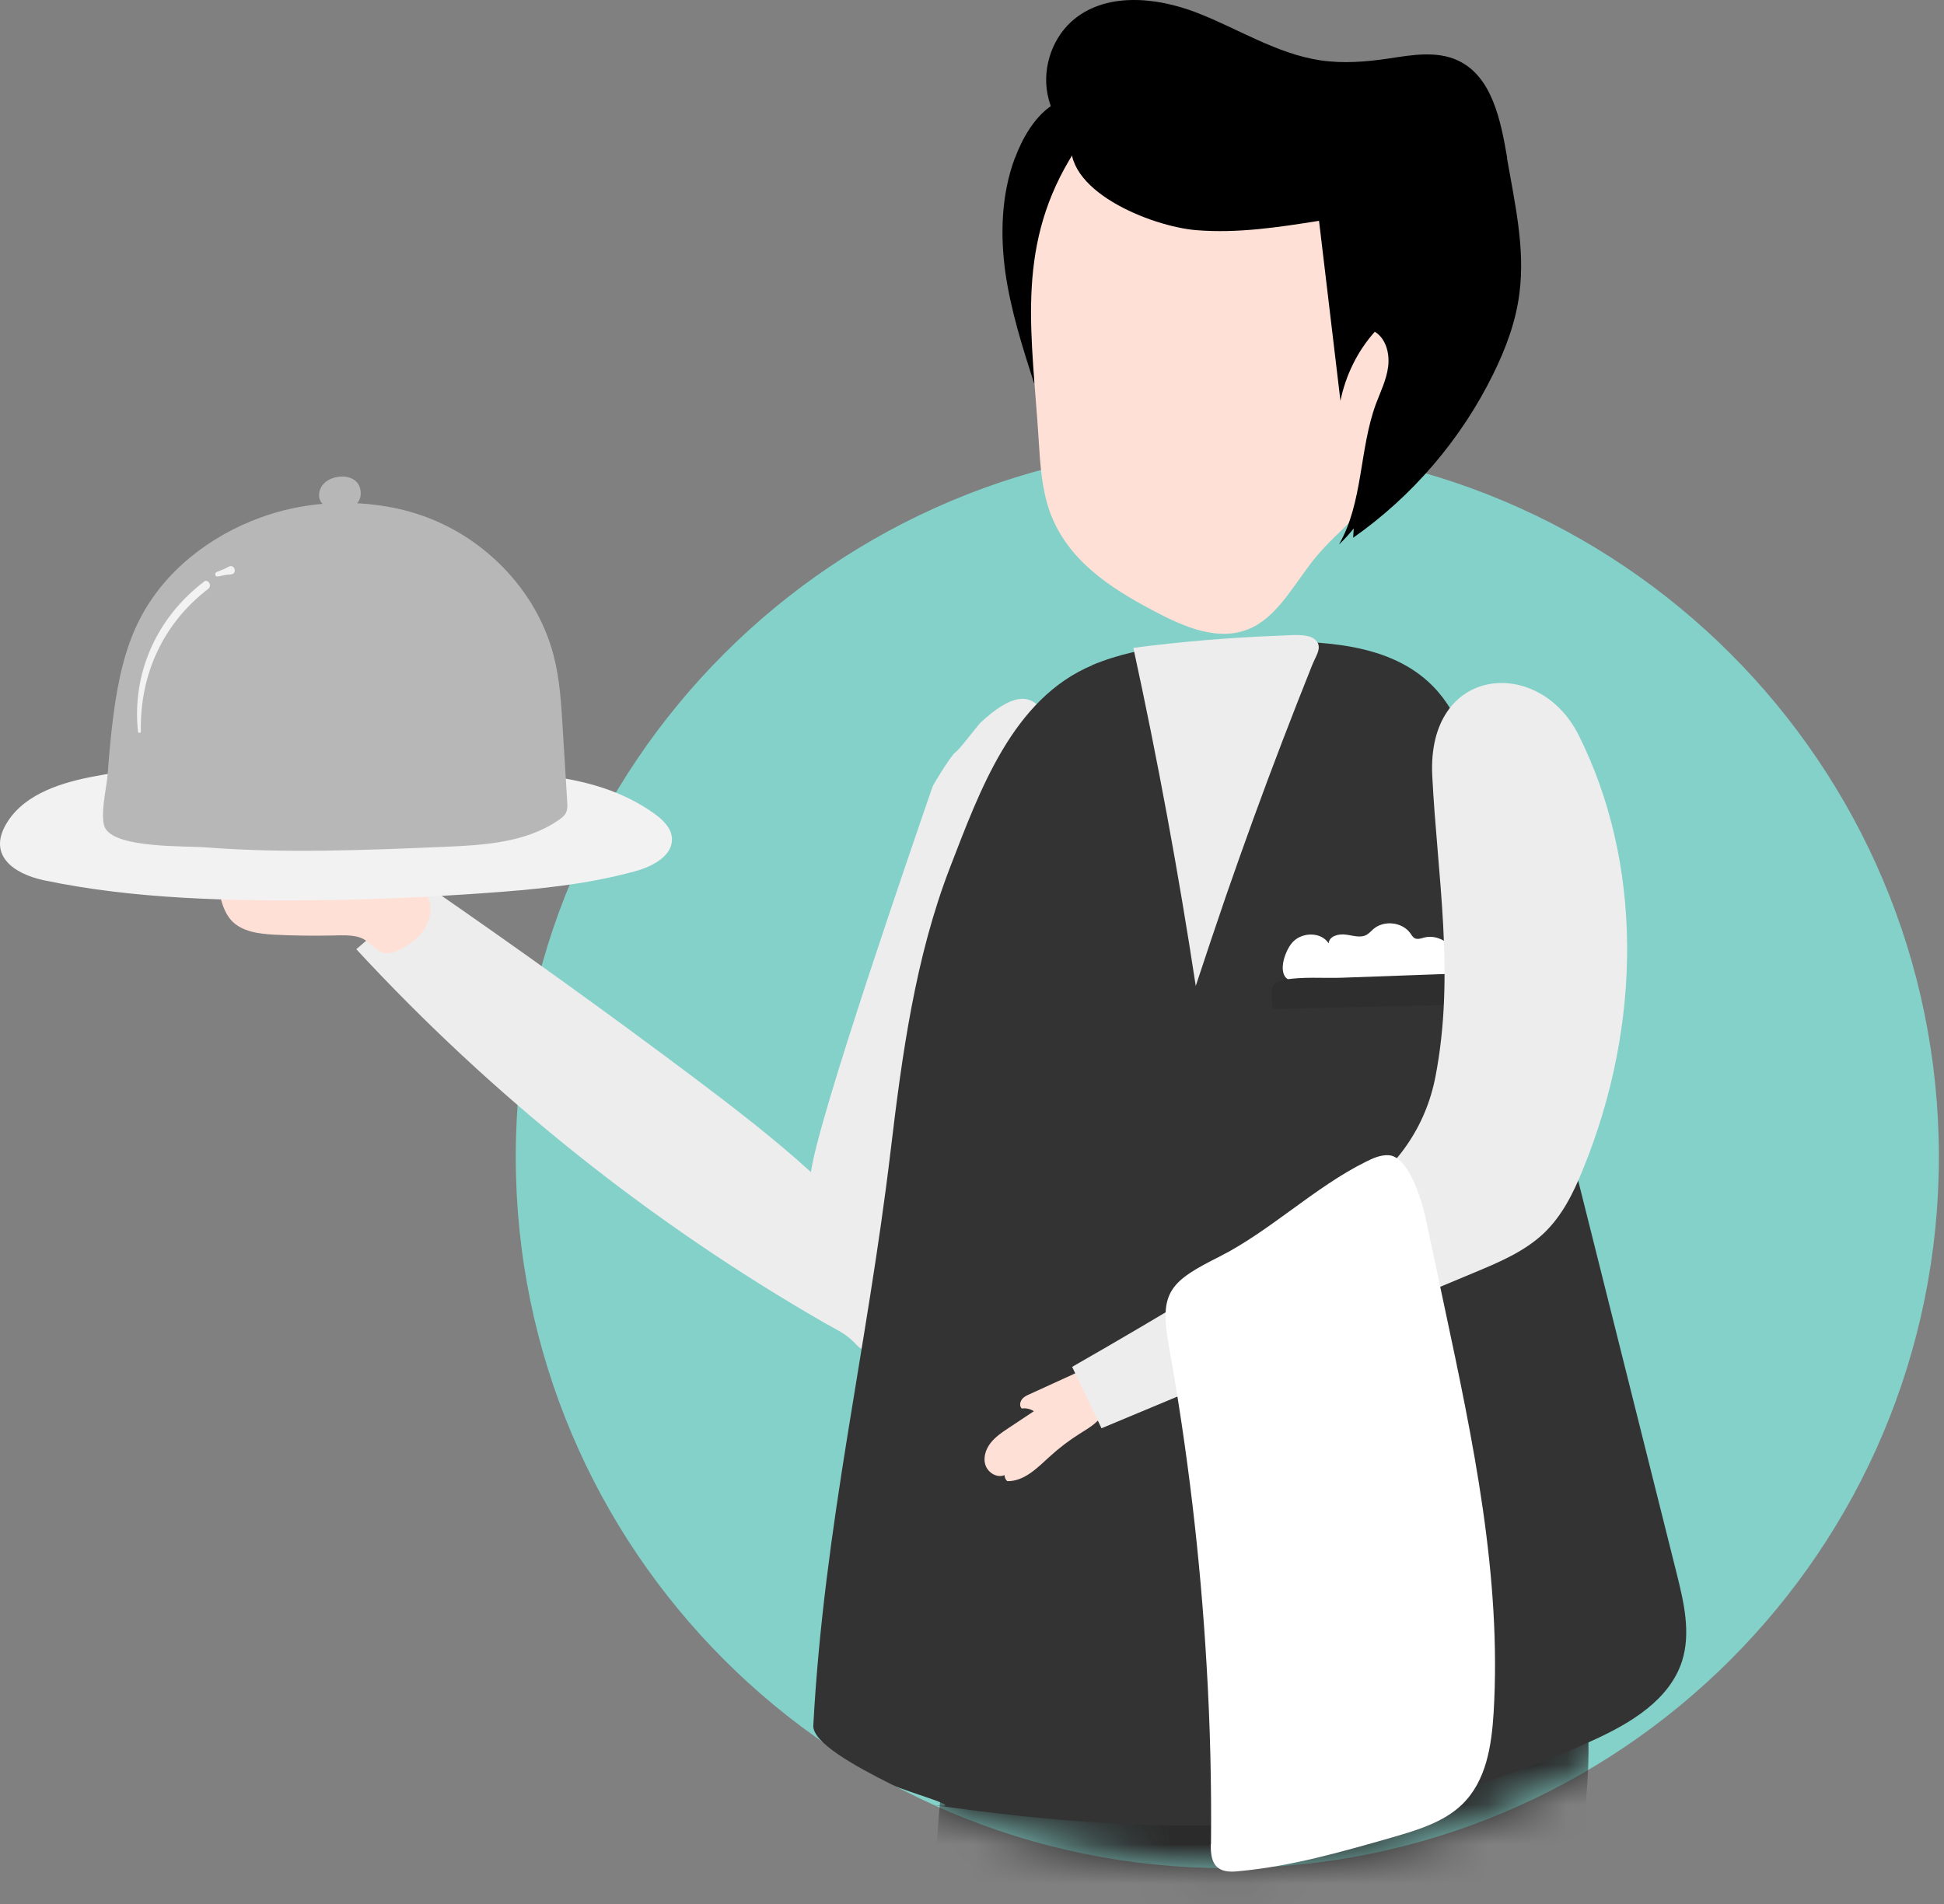 <svg width="49" height="48" viewBox="0 0 49 48" fill="none" xmlns="http://www.w3.org/2000/svg">
<rect x="0" y="0" width="49" height="48" fill="#808080" stroke="none"/>
<path d="M30.935 47.097C40.841 47.097 48.871 39.067 48.871 29.162C48.871 19.256 40.841 11.227 30.935 11.227C21.03 11.227 13 19.256 13 29.162C13 39.067 21.03 47.097 30.935 47.097Z" fill="#84D1C9"/>
<mask id="mask0_1372_2835" style="mask-type:alpha" maskUnits="userSpaceOnUse" x="13" y="11" width="36" height="37">
<path d="M30.935 47.097C40.841 47.097 48.871 39.067 48.871 29.162C48.871 19.256 40.841 11.227 30.935 11.227C21.03 11.227 13 19.256 13 29.162C13 39.067 21.03 47.097 30.935 47.097Z" fill="#84D1C9"/>
</mask>
<g mask="url(#mask0_1372_2835)">
<path d="M39.711 63.022C39.412 57.156 40.042 51.175 39.984 45.273C40.178 43.227 39.863 41.144 39.05 39.218C38.998 39.098 38.945 38.977 38.845 38.888C38.536 38.605 38.001 38.757 37.592 38.904C33.636 40.352 28.966 40.011 25.362 37.97C24.648 38.93 24.444 40.11 24.271 41.254C23.987 43.096 23.678 44.937 23.599 46.789V46.8C23.583 47.198 23.573 47.597 23.583 47.996C23.631 50.304 24.134 52.581 24.528 54.853C24.785 56.338 25.01 57.833 25.031 59.339C25.047 60.572 24.853 61.694 25.163 62.901C25.928 65.871 25.928 69.103 26.254 72.135C26.6 75.383 26.941 78.63 27.224 81.883C27.235 82.014 27.245 82.14 27.256 82.271C27.439 82.313 30.257 82.89 30.257 82.245C30.483 75.933 30.708 69.622 30.934 63.31C31.028 60.656 30.813 51.679 31.574 49.15C31.889 49.176 32.198 49.208 32.513 49.234C34.234 57.586 36.269 72.219 37.985 80.572C38.137 81.306 38.321 82.098 38.866 82.576C39.412 83.048 40.435 82.917 40.593 82.182C40.089 75.797 40.031 69.417 39.706 63.032L39.711 63.022Z" fill="#2B2B2B"/>
</g>
<path d="M26.883 18.851C26.342 18.515 26.358 16.684 24.705 18.227C24.648 18.285 24.154 18.935 24.081 18.966C24.002 19.003 23.53 19.759 23.504 19.837C23.047 21.165 20.629 28.158 20.44 29.549C19.501 28.694 18.488 27.917 17.47 27.151C15.261 25.493 13.016 23.883 10.744 22.314C10.587 22.492 10.419 22.66 10.246 22.823C10.246 22.823 10.246 22.828 10.246 22.833C10.01 23.127 9.753 23.374 9.427 23.541C9.28 23.673 9.128 23.804 8.981 23.93C12.413 27.644 16.405 30.834 20.786 33.352C21.174 33.573 21.337 33.625 21.625 33.94C21.736 34.056 21.925 34.061 22.072 33.987C22.213 33.914 22.313 33.783 22.402 33.651C23.089 32.623 23.299 31.364 23.488 30.147C23.619 29.328 25.828 22.943 26.169 22.177C26.263 21.957 26.384 21.732 26.379 21.49C26.379 21.044 27.26 19.077 26.883 18.841V18.851Z" fill="#EDEDED"/>
<path d="M27.528 16.768C28.861 16.212 30.351 16.186 31.799 16.17C33.331 16.155 35.047 16.207 36.122 17.304C36.825 18.022 37.098 19.051 37.344 20.027C38.981 26.574 40.618 33.117 42.261 39.664C42.444 40.394 42.623 41.165 42.397 41.878C42.082 42.854 41.101 43.442 40.167 43.867C34.7 46.38 29.455 46.355 23.5 45.5C24.529 45.636 22.856 45.178 22.5 45C21.5 44.5 20.479 43.925 20.5 43.5C20.773 38.448 21.852 34.03 22.45 29.003C22.738 26.59 23.069 24.135 23.95 21.858C24.69 19.953 25.514 17.613 27.539 16.768H27.528Z" fill="#333333"/>
<path d="M30.141 24.863C29.706 22.004 29.181 19.155 28.567 16.333C29.806 16.17 31.049 16.07 32.292 16.023C32.508 16.018 32.943 15.965 33.127 16.107C33.363 16.291 33.174 16.516 33.074 16.768C32.812 17.419 32.56 18.069 32.308 18.725C31.815 20.01 31.348 21.301 30.897 22.602C30.64 23.352 30.388 24.103 30.141 24.853V24.863Z" fill="#EDEDED"/>
<path d="M36.328 24.696C36.391 24.696 36.459 24.696 36.517 24.659C36.575 24.628 36.611 24.57 36.638 24.507C36.732 24.292 36.695 24.024 36.538 23.84C36.386 23.662 36.123 23.578 35.898 23.636C35.819 23.657 35.74 23.688 35.667 23.657C35.614 23.631 35.583 23.578 35.551 23.531C35.347 23.242 34.88 23.19 34.612 23.426C34.56 23.473 34.513 23.526 34.455 23.562C34.297 23.657 34.103 23.583 33.92 23.562C33.741 23.536 33.5 23.599 33.49 23.783C33.306 23.494 32.839 23.494 32.598 23.736C32.425 23.904 32.236 24.386 32.388 24.617C32.55 24.864 33.248 24.732 33.532 24.732C34.46 24.732 35.394 24.717 36.323 24.696H36.328Z" fill="white"/>
<path d="M36.726 24.544C36.81 24.544 36.91 24.544 36.957 24.617C36.983 24.654 36.988 24.707 36.988 24.754L37.009 25.326C35.367 25.362 33.72 25.399 32.078 25.436C32.051 25.032 31.941 24.78 32.377 24.701C32.833 24.617 33.352 24.665 33.814 24.649C34.785 24.612 35.75 24.581 36.721 24.544H36.726Z" fill="#2E2E2E"/>
<path d="M25.42 36.002C25.252 36.112 25.084 36.227 24.963 36.385C24.843 36.542 24.774 36.758 24.843 36.946C24.911 37.135 25.136 37.266 25.32 37.188C25.32 37.245 25.346 37.303 25.388 37.34C25.813 37.35 26.149 37.004 26.458 36.721C26.7 36.5 26.962 36.301 27.24 36.128C27.476 35.981 27.744 35.829 27.823 35.561C27.88 35.367 27.812 35.157 27.707 34.984C27.597 34.811 27.45 34.675 27.319 34.523C26.862 34.732 26.411 34.937 25.955 35.147C25.881 35.178 25.803 35.215 25.755 35.283C25.708 35.351 25.692 35.451 25.755 35.509C25.86 35.493 25.971 35.519 26.06 35.577C25.845 35.719 25.635 35.86 25.42 36.002Z" fill="#FFE0D6"/>
<path d="M39.784 18.52C38.782 16.537 35.965 16.773 36.101 19.554C36.227 22.072 36.683 24.564 36.18 27.151C35.938 28.394 35.214 29.465 34.055 30.204C31.741 31.678 29.401 33.1 27.024 34.459C27.271 34.973 27.518 35.493 27.764 36.007C30.907 34.695 34.055 33.378 37.197 32.067C37.801 31.815 38.43 31.547 38.913 31.091C39.38 30.645 39.658 30.073 39.889 29.506C41.426 25.76 41.384 21.7 39.784 18.52Z" fill="#EDEDED"/>
<path d="M9.028 23.62C8.818 23.568 8.603 23.578 8.388 23.584C7.895 23.594 7.402 23.589 6.909 23.563C6.526 23.542 6.101 23.489 5.838 23.211C5.644 23.001 5.571 22.707 5.513 22.429C5.424 22.015 5.35 21.527 5.639 21.212C5.854 20.981 6.195 20.924 6.51 20.897C7.108 20.845 7.711 20.824 8.309 20.84C8.587 20.845 8.876 20.866 9.112 21.013C9.322 21.144 9.458 21.359 9.637 21.532C9.847 21.747 10.114 21.894 10.35 22.083C10.586 22.272 10.796 22.518 10.843 22.812C10.891 23.143 10.717 23.479 10.455 23.694C10.282 23.835 9.915 24.082 9.679 24.024C9.443 23.972 9.301 23.689 9.039 23.625L9.028 23.62Z" fill="#FFE0D6"/>
<path d="M12.156 22.519C13.457 22.429 14.758 22.309 16.017 21.962C16.458 21.842 16.977 21.564 16.935 21.113C16.909 20.855 16.699 20.661 16.489 20.509C14.905 19.376 12.796 19.47 10.849 19.449C8.022 19.418 5.167 19.04 2.387 19.57C1.6 19.717 0.661 19.99 0.199 20.703C-0.347 21.538 0.32 22.025 1.112 22.193C3.394 22.671 5.813 22.718 8.137 22.692C9.48 22.676 10.823 22.613 12.161 22.519H12.156Z" fill="#F2F2F2"/>
<path d="M14.297 20.21C14.26 19.581 14.218 18.951 14.181 18.321C14.145 17.718 14.108 17.115 13.956 16.532C13.573 15.042 12.445 13.783 11.044 13.159C10.399 12.87 9.706 12.723 9.003 12.687C9.098 12.582 9.113 12.43 9.071 12.293C8.951 11.905 8.316 11.952 8.117 12.246C8.022 12.387 8.006 12.582 8.132 12.702C7.592 12.749 7.057 12.865 6.548 13.054C5.273 13.521 4.129 14.413 3.515 15.625C3.143 16.354 2.975 17.172 2.865 17.985C2.797 18.5 2.749 19.014 2.713 19.528C2.692 19.837 2.497 20.625 2.66 20.892C2.959 21.385 4.664 21.322 5.205 21.364C7.198 21.516 9.203 21.433 11.196 21.349C12.198 21.307 13.253 21.244 14.076 20.677C14.155 20.625 14.234 20.562 14.271 20.478C14.307 20.399 14.302 20.305 14.297 20.221V20.21Z" fill="#B7B7B7"/>
<path d="M5.141 14.665C3.96 15.562 3.32 16.962 3.478 18.442C3.478 18.489 3.551 18.489 3.551 18.442C3.52 17.015 4.107 15.719 5.246 14.848C5.356 14.764 5.246 14.581 5.136 14.665H5.141Z" fill="#F2F2F2"/>
<path d="M5.764 14.287C5.67 14.339 5.57 14.381 5.465 14.418C5.397 14.444 5.418 14.549 5.496 14.533C5.601 14.512 5.706 14.486 5.816 14.481C5.995 14.47 5.911 14.203 5.764 14.287Z" fill="#F2F2F2"/>
<path d="M25.577 3.993C25.241 4.901 25.209 5.903 25.34 6.863C25.477 7.823 25.771 8.752 26.07 9.675C26.521 8.316 26.972 6.941 27.728 5.73C28.079 5.158 28.515 4.57 28.499 3.893C28.488 3.442 28.252 3.001 27.89 2.744C26.778 1.957 25.949 2.991 25.582 3.988L25.577 3.993Z" fill="black"/>
<path d="M26.181 11.102C26.218 11.705 26.26 12.324 26.454 12.88C26.895 14.129 28.002 14.827 29.046 15.383C29.843 15.808 30.761 16.217 31.575 15.813C32.267 15.467 32.671 14.633 33.201 14.003C33.605 13.525 34.093 13.153 34.476 12.655C35.336 11.532 35.546 9.911 35.551 8.4C35.556 6.485 35.221 4.391 33.977 3.158C33.327 2.513 32.493 2.177 31.658 1.983C30.877 1.8 30.053 1.726 29.282 1.978C28.327 2.287 27.519 3.074 26.952 4.035C25.593 6.333 26.018 8.478 26.181 11.096V11.102Z" fill="#FFE0D6"/>
<path d="M37.99 3.982C37.827 3.038 37.612 1.931 36.752 1.527C36.216 1.275 35.592 1.385 35.004 1.475C34.438 1.559 33.861 1.606 33.289 1.522C32.182 1.359 31.211 0.724 30.167 0.32C29.123 -0.084 27.827 -0.204 26.998 0.551C26.479 1.029 26.248 1.81 26.432 2.498C26.547 2.938 26.757 3.248 27.024 3.463C26.72 4.785 29.008 5.709 30.157 5.803C31.19 5.887 32.224 5.73 33.247 5.567C33.425 7.078 33.609 8.589 33.787 10.105C33.918 9.46 34.217 8.851 34.653 8.363C34.936 8.536 35.031 8.914 34.989 9.245C34.947 9.575 34.795 9.88 34.679 10.189C34.259 11.338 34.359 12.665 33.751 13.725C33.887 13.599 34.008 13.463 34.123 13.321C34.118 13.4 34.112 13.479 34.107 13.557C35.597 12.513 36.825 11.081 37.633 9.439C37.953 8.793 38.21 8.106 38.299 7.387C38.446 6.254 38.179 5.11 37.984 3.982H37.99Z" fill="black"/>
<path d="M30.518 46.495C30.518 46.71 30.529 46.952 30.702 47.088C30.844 47.198 31.048 47.193 31.237 47.172C32.549 47.051 33.824 46.684 35.088 46.322C35.723 46.138 36.389 45.939 36.851 45.493C37.465 44.9 37.596 44.008 37.648 43.179C37.853 39.743 37.129 36.322 36.41 32.949C36.248 32.193 36.09 31.438 35.928 30.682C35.828 30.226 35.497 29.16 35.009 29.124C34.8 29.108 34.595 29.203 34.411 29.297C33.152 29.921 32.003 31.039 30.749 31.674C29.506 32.298 29.217 32.56 29.453 33.882C29.936 36.563 30.256 39.265 30.413 41.978C30.503 43.483 30.539 44.989 30.524 46.495H30.518Z" fill="white"/>
</svg>
